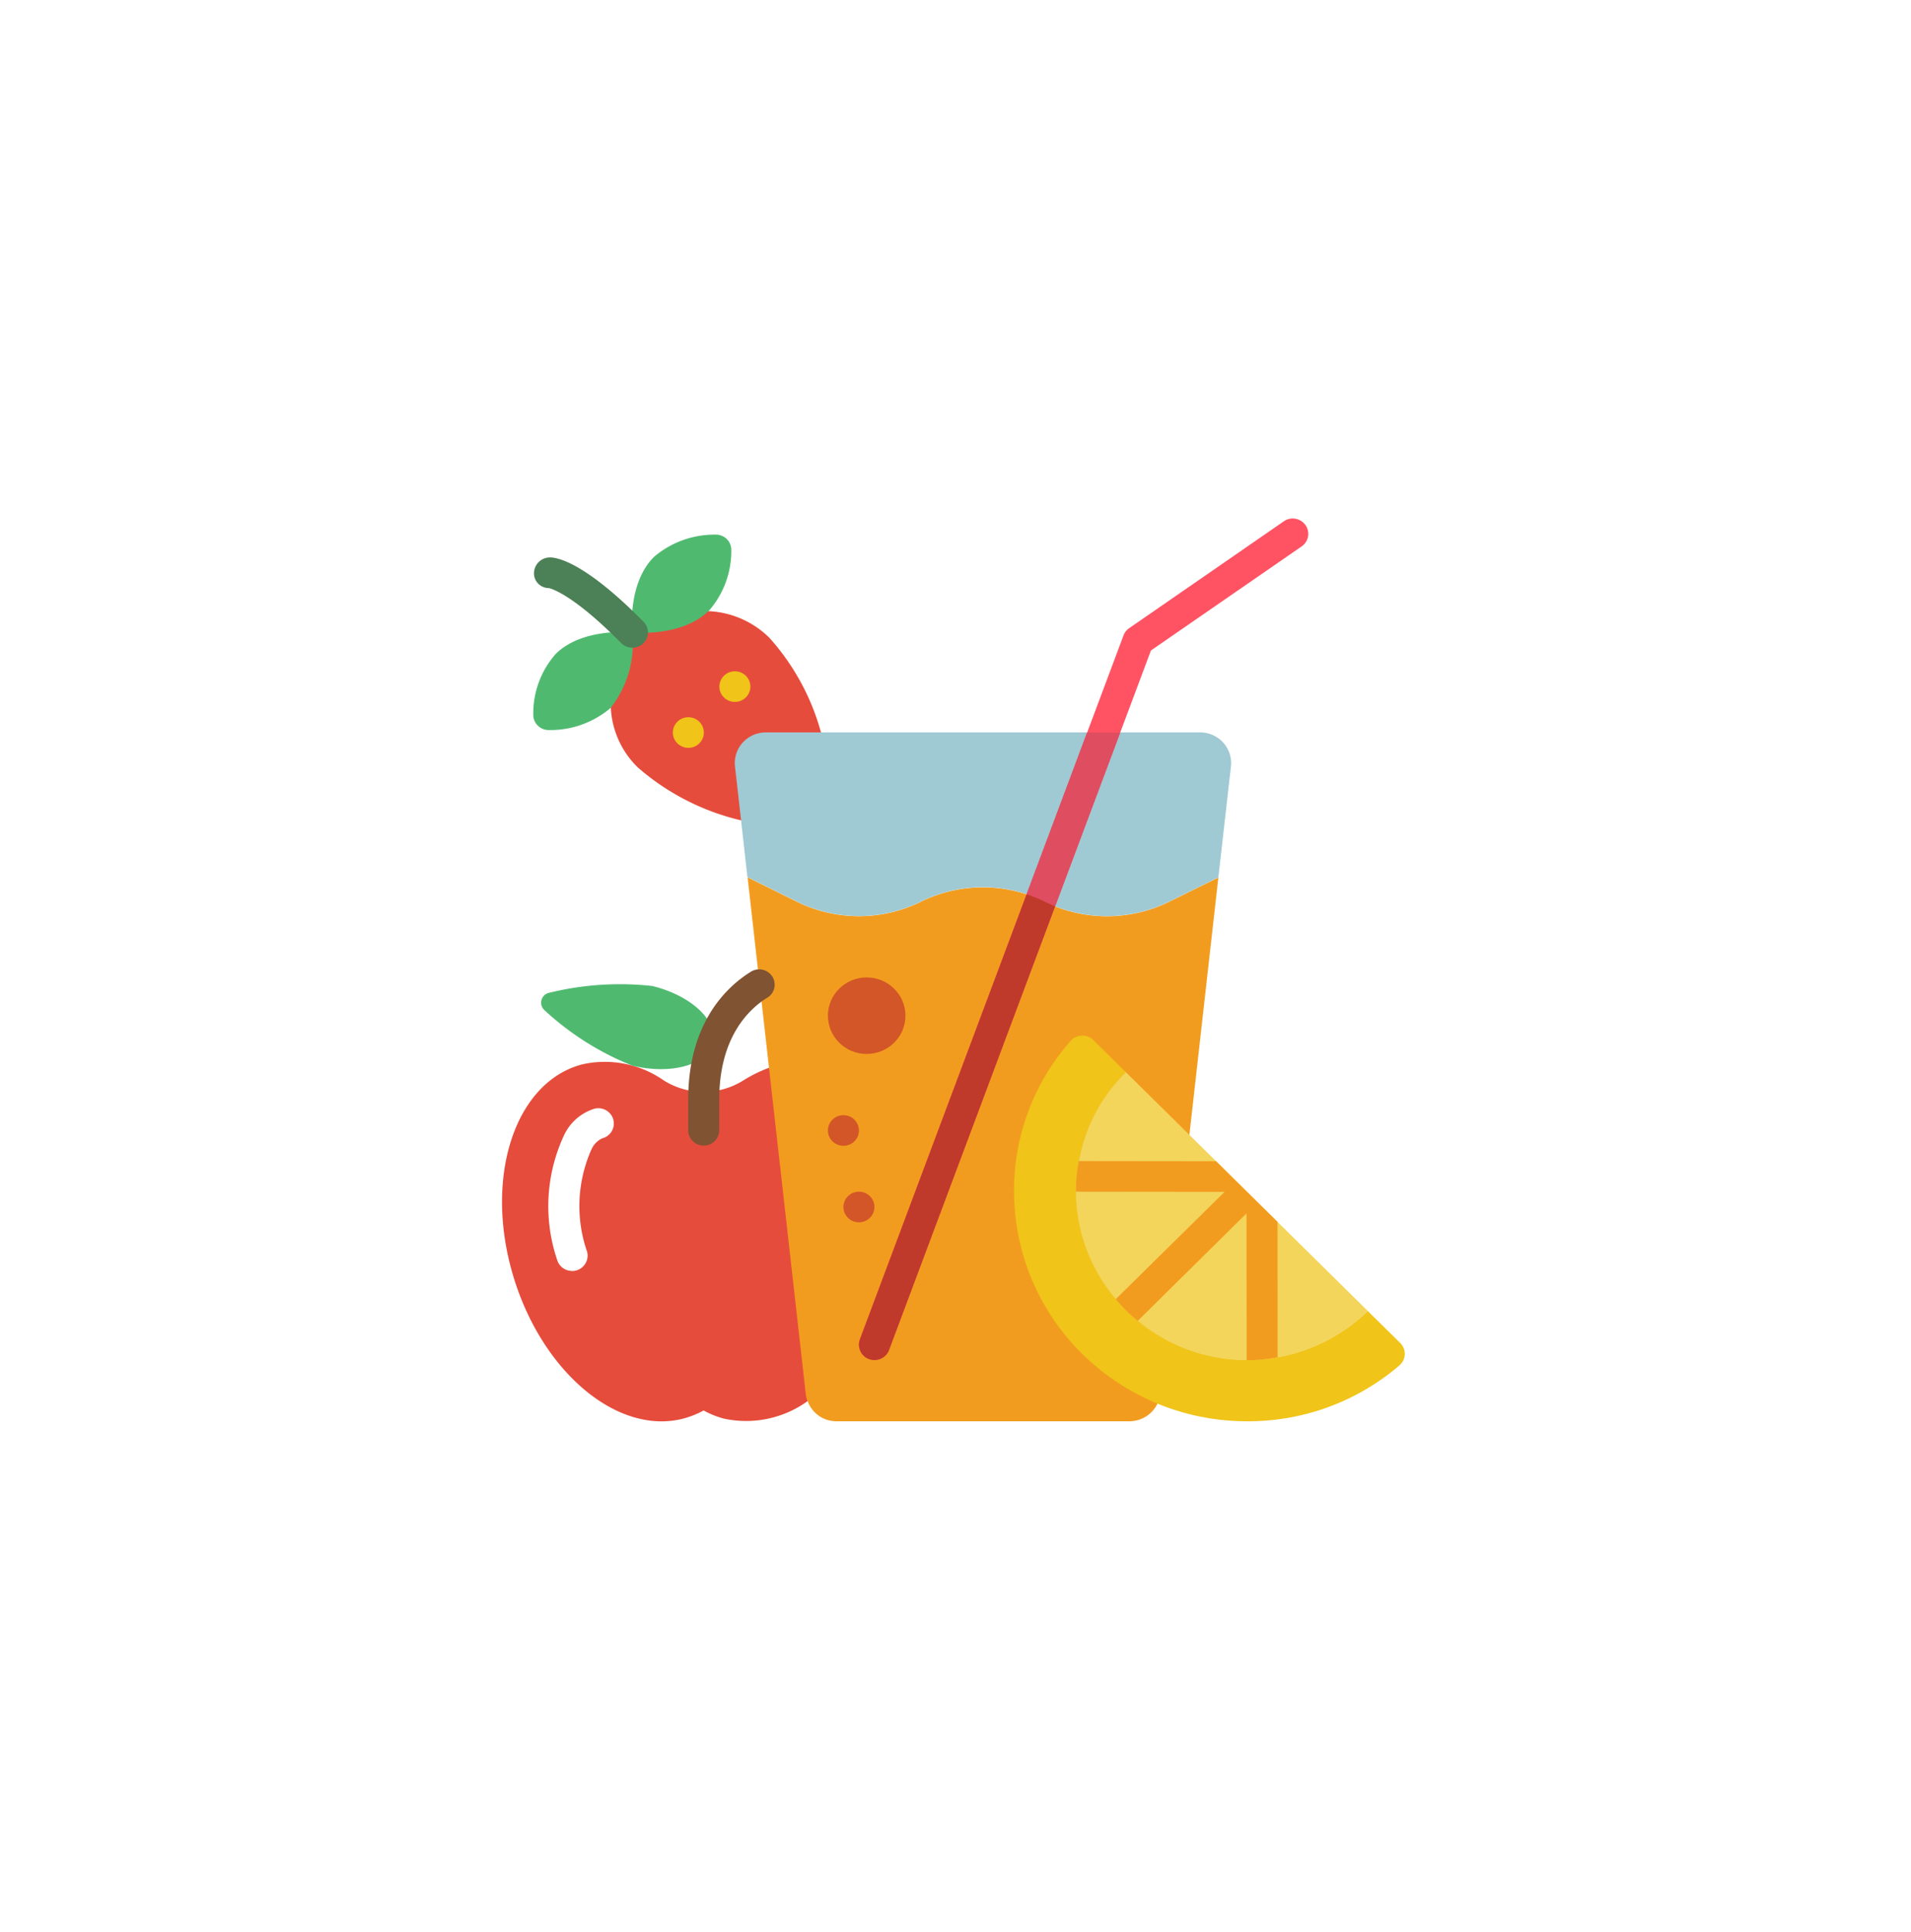 <svg xmlns="http://www.w3.org/2000/svg" xmlns:xlink="http://www.w3.org/1999/xlink" width="94" height="95" viewBox="0 0 94 95">
  <defs>
    <filter id="Ellipse_3" x="0" y="0" width="94" height="95" filterUnits="userSpaceOnUse">
      <feOffset input="SourceAlpha"/>
      <feGaussianBlur stdDeviation="1" result="blur"/>
      <feFlood flood-opacity="0.161"/>
      <feComposite operator="in" in2="blur"/>
      <feComposite in="SourceGraphic"/>
    </filter>
  </defs>
  <g id="Group_40" data-name="Group 40" transform="translate(2.5 3.3)">
    <g transform="matrix(1, 0, 0, 1, -2.5, -3.3)" filter="url(#Ellipse_3)">
      <ellipse id="Ellipse_3-2" data-name="Ellipse 3" cx="44" cy="44.5" rx="44" ry="44.5" transform="translate(3 3)" fill="#fff"/>
    </g>
    <g id="Page-1" transform="translate(22.2 22.2)">
      <g id="_044---Fruity-Drink" data-name="044---Fruity-Drink" transform="translate(0 0)">
        <path id="Shape" d="M12.806,6.06l.008.008A4.548,4.548,0,0,1,15.8,7.377a11.535,11.535,0,0,1,2.54,4.659l-3.928,4.321a11.833,11.833,0,0,1-5.08-2.6A4.4,4.4,0,0,1,8,10.817l1.053-3.7Z" transform="translate(-2.655 -1.511)" fill="#e64c3c"/>
        <path id="Shape-2" data-name="Shape" d="M14.248,1.845a4.456,4.456,0,0,1-1.1,2.966c-.008.008-.015.015-.023.015C11.784,6.136,9.374,5.88,9.374,5.88s-.259-2.409,1.083-3.726A4.588,4.588,0,0,1,13.462,1.07a.763.763,0,0,1,.564.218.742.742,0,0,1,.221.557Z" transform="translate(-2.976 -0.277)" fill="#4fba6f"/>
        <path id="Shape-3" data-name="Shape" d="M6.814,11.156l-.023.023a4.578,4.578,0,0,1-3.005,1.076.763.763,0,0,1-.564-.218A.742.742,0,0,1,3,11.48,4.418,4.418,0,0,1,4.1,8.514C5.433,7.19,7.866,7.453,7.866,7.453a5.108,5.108,0,0,1-1.053,3.7Z" transform="translate(-1.468 -1.851)" fill="#4fba6f"/>
        <path id="Shape-4" data-name="Shape" d="M7.88,7a.768.768,0,0,1-.546-.226C4.849,4.258,3.782,4.069,3.772,4.068a.741.741,0,0,1-.527-.224.721.721,0,0,1-.2-.529.784.784,0,0,1,.794-.753c.345,0,1.7.226,4.592,3.161a.745.745,0,0,1,.158.819A.763.763,0,0,1,7.88,7Z" transform="translate(-1.478 -0.647)" fill="#4c8056"/>
        <ellipse id="Oval" cx="0.763" cy="0.753" rx="0.763" ry="0.753" transform="translate(10.685 7.514)" fill="#f0c419"/>
        <ellipse id="Oval-2" data-name="Oval" cx="0.763" cy="0.753" rx="0.763" ry="0.753" transform="translate(8.396 9.773)" fill="#f0c419"/>
        <path id="Shape-5" data-name="Shape" d="M16.018,52.2a5.17,5.17,0,0,1-4.1.866,4.258,4.258,0,0,1-1.015-.406,4.448,4.448,0,0,1-1.022.406c-3.272.828-7.033-2.394-8.4-7.211s.2-9.394,3.478-10.222a5.066,5.066,0,0,1,3.989.8,3.677,3.677,0,0,0,3.9,0,7.048,7.048,0,0,1,1.266-.625l2.9,7.6C17.032,43.528,15.964,52.094,16.018,52.2Z" transform="translate(-0.992 -8.794)" fill="#e64c3c"/>
        <path id="Shape-6" data-name="Shape" d="M5.145,46.547A.761.761,0,0,1,4.41,46a8.24,8.24,0,0,1,.371-6.189,2.442,2.442,0,0,1,1.465-1.241.77.77,0,0,1,.735.2.746.746,0,0,1,.191.729.759.759,0,0,1-.545.528,1.089,1.089,0,0,0-.524.535,6.841,6.841,0,0,0-.222,5.032.745.745,0,0,1-.128.658.766.766,0,0,1-.609.3Z" transform="translate(-1.706 -9.543)" fill="#fff"/>
        <path id="Shape-7" data-name="Shape" d="M11.952,33.327C11.678,34.4,9.908,34.9,7.986,34.434a13.925,13.925,0,0,1-4.3-2.71.5.5,0,0,1-.165-.508.5.5,0,0,1,.394-.365,14.564,14.564,0,0,1,5.057-.331C10.892,30.986,12.227,32.243,11.952,33.327Z" transform="translate(-1.588 -7.529)" fill="#4fba6f"/>
        <path id="Shape-8" data-name="Shape" d="M36.981,49.346a1.535,1.535,0,0,1-1.381.866H21.2a1.5,1.5,0,0,1-1.426-.994,1.058,1.058,0,0,1-.092-.346L17.873,32.824,16.82,23.46l2.426,1.2a6.9,6.9,0,0,0,6.1,0,6.916,6.916,0,0,1,6.095,0l.008.008a6.933,6.933,0,0,0,6.095,0l2.433-1.2L38.552,36.128Z" transform="translate(-4.747 -5.814)" fill="#f29c1f"/>
        <path id="Shape-9" data-name="Shape" d="M40.4,15.671l-.618,5.45-2.433,1.2a6.933,6.933,0,0,1-6.095,0l-.008-.008a6.916,6.916,0,0,0-6.095,0,6.9,6.9,0,0,1-6.1,0l-2.426-1.2h-.008l-.313-2.8-.3-2.65a1.5,1.5,0,0,1,.382-1.169,1.539,1.539,0,0,1,1.136-.5H38.883a1.539,1.539,0,0,1,1.136.5A1.5,1.5,0,0,1,40.4,15.671Z" transform="translate(-4.552 -3.475)" fill="#9fc9d3"/>
        <path id="Shape-10" data-name="Shape" d="M24.763,41.4a.766.766,0,0,1-.626-.323.744.744,0,0,1-.089-.691L37.015,5.765a.754.754,0,0,1,.278-.355L44.921.14a.769.769,0,0,1,1.043.2A.746.746,0,0,1,45.8,1.373L38.363,6.508,25.478,40.913A.762.762,0,0,1,24.763,41.4Z" transform="translate(-6.45 -0.017)" fill="#ff5364"/>
        <g id="Group_41" data-name="Group 41" transform="translate(16.024 22.569)">
          <ellipse id="Oval-3" data-name="Oval" cx="1.907" cy="1.882" rx="1.907" ry="1.882" fill="#d25627"/>
          <ellipse id="Oval-4" data-name="Oval" cx="0.763" cy="0.753" rx="0.763" ry="0.753" transform="translate(0 6.775)" fill="#d25627"/>
          <ellipse id="Oval-5" data-name="Oval" cx="0.763" cy="0.753" rx="0.763" ry="0.753" transform="translate(0.763 10.538)" fill="#d25627"/>
        </g>
        <path id="Shape-11" data-name="Shape" d="M52.94,50.037a11.421,11.421,0,0,1-7.475,2.732,11.538,11.538,0,0,1-8.108-3.312,11.233,11.233,0,0,1-3.356-8,11.1,11.1,0,0,1,2.769-7.377.77.77,0,0,1,1.129-.06L39.5,35.6a8.226,8.226,0,0,0,.029,11.714,8.494,8.494,0,0,0,11.87.029L53,48.922a.746.746,0,0,1-.061,1.114Z" transform="translate(-8.822 -8.371)" fill="#f0c419"/>
        <path id="Shape-12" data-name="Shape" d="M52.346,47.933a8.327,8.327,0,0,1-4.432,2.281,7.779,7.779,0,0,1-1.51.143h-.015a8.442,8.442,0,0,1-5.355-1.935,6.776,6.776,0,0,1-1.083-1.069,8.2,8.2,0,0,1-1.96-5.284v-.015a7.483,7.483,0,0,1,.145-1.49,8.145,8.145,0,0,1,2.311-4.373Z" transform="translate(-9.768 -8.962)" fill="#f3d55b"/>
        <path id="Shape-13" data-name="Shape" d="M47.914,51.65a7.778,7.778,0,0,1-1.51.143h-.015l-.008-7.219-5.347,5.284A6.776,6.776,0,0,1,39.95,48.79l5.355-5.277-7.315-.008V43.49A7.482,7.482,0,0,1,38.135,42l6.751.008,3.021,2.981Z" transform="translate(-9.768 -10.398)" fill="#f29c1f"/>
        <path id="Shape-14" data-name="Shape" d="M13.753,38.142a.758.758,0,0,1-.763-.753V35.884c0-3.839,1.947-5.6,3.108-6.309a.769.769,0,0,1,1.031.255.747.747,0,0,1-.229,1.025c-.891.543-2.384,1.917-2.384,5.027v1.505a.748.748,0,0,1-.223.533.768.768,0,0,1-.54.221Z" transform="translate(-3.838 -7.301)" fill="#805333"/>
        <path id="Shape-15" data-name="Shape" d="M39.417,14l-3.2,8.544c-.168-.068-.336-.135-.5-.218l-.008-.008a5.754,5.754,0,0,0-.9-.361L37.785,14Z" transform="translate(-9.014 -3.475)" fill="#df4d60"/>
        <path id="Shape-16" data-name="Shape" d="M33.153,24.939c.168.083.336.151.5.218L25.48,46.986a.763.763,0,0,1-.717.489.828.828,0,0,1-.267-.045.759.759,0,0,1-.45-.971l8.2-21.889a5.754,5.754,0,0,1,.9.361Z" transform="translate(-6.45 -6.088)" fill="#c03a2b"/>
      </g>
    </g>
  </g>
</svg>

